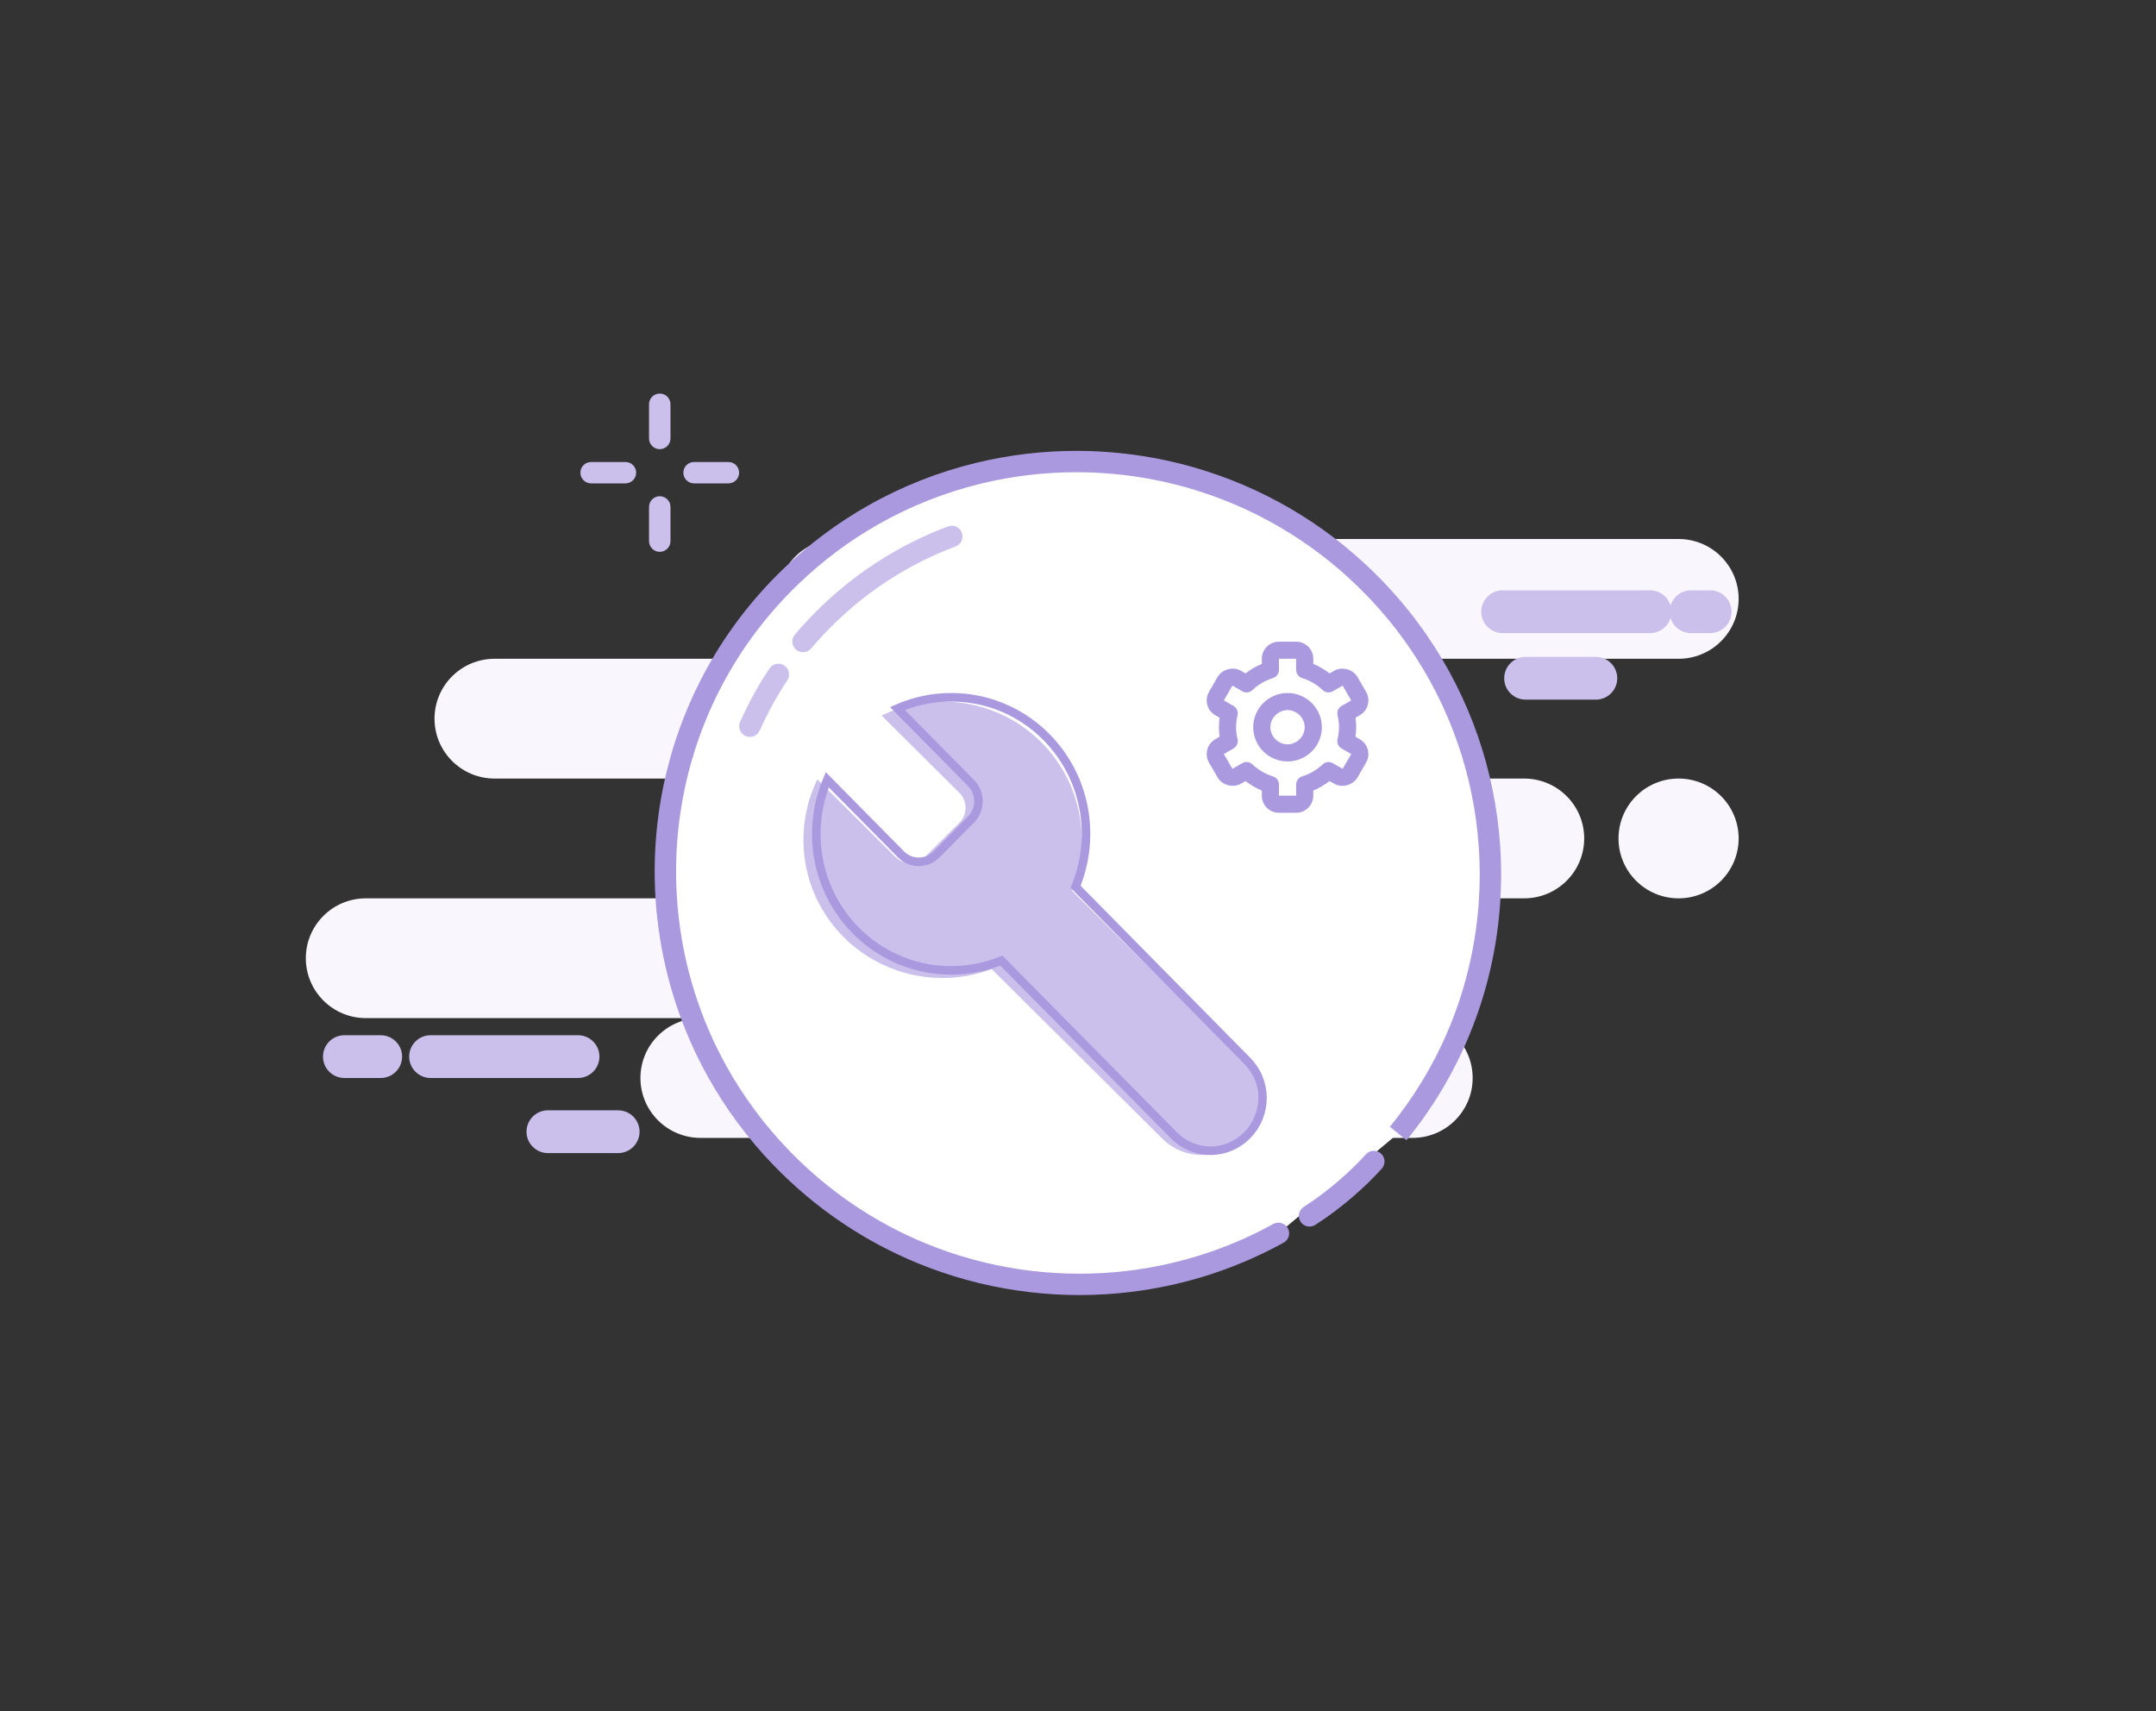 <svg width="252" height="200" viewBox="0 0 252 200" fill="none" xmlns="http://www.w3.org/2000/svg">
<rect x="0" y="0" width="252" height="200" fill="#333333" stroke="none"/>
<path fill-rule="evenodd" clip-rule="evenodd" d="M81.876 133H165.109C168.986 133 172.129 129.866 172.129 126C172.129 122.134 168.986 119 165.109 119C165.109 119 159.093 115.866 159.093 112C159.093 108.134 163.055 105 167.944 105H178.146C182.023 105 185.166 101.866 185.166 98C185.166 94.134 182.023 91 178.146 91H156.084C159.961 91 163.104 87.866 163.104 84C163.104 80.134 159.961 77 156.084 77H196.197C200.074 77 203.217 73.866 203.217 70C203.217 66.134 200.074 63 196.197 63H97.921C94.044 63 90.901 66.134 90.901 70C90.901 73.866 94.044 77 97.921 77H57.808C53.931 77 50.788 80.134 50.788 84C50.788 87.866 53.931 91 57.808 91H82.879C86.755 91 89.898 94.134 89.898 98C89.898 101.866 86.755 105 82.879 105H42.766C38.889 105 35.746 108.134 35.746 112C35.746 115.866 38.889 119 42.766 119H81.876C77.999 119 74.856 122.134 74.856 126C74.856 129.866 77.999 133 81.876 133ZM189.177 98C189.177 101.866 192.32 105 196.197 105C200.074 105 203.217 101.866 203.217 98C203.217 94.134 200.074 91 196.197 91C192.32 91 189.177 94.134 189.177 98Z" fill="#F9F7FD"/>
<path fill-rule="evenodd" clip-rule="evenodd" d="M77.115 46C77.807 46 78.368 46.56 78.368 47.25V51.25C78.368 51.94 77.807 52.5 77.115 52.5C76.422 52.5 75.861 51.94 75.861 51.25V47.25C75.861 46.56 76.422 46 77.115 46Z" fill="#CBC0EC"/>
<path fill-rule="evenodd" clip-rule="evenodd" d="M77.115 58C77.807 58 78.368 58.56 78.368 59.25V63.25C78.368 63.94 77.807 64.5 77.115 64.5C76.422 64.5 75.861 63.94 75.861 63.25V59.25C75.861 58.56 76.422 58 77.115 58Z" fill="#CBC0EC"/>
<path fill-rule="evenodd" clip-rule="evenodd" d="M67.838 55.25C67.838 54.56 68.399 54 69.091 54H73.103C73.795 54 74.356 54.56 74.356 55.25C74.356 55.94 73.795 56.5 73.103 56.5H69.091C68.399 56.5 67.838 55.94 67.838 55.25Z" fill="#CBC0EC"/>
<path fill-rule="evenodd" clip-rule="evenodd" d="M79.871 55.25C79.871 54.56 80.432 54 81.125 54H85.136C85.828 54 86.389 54.56 86.389 55.25C86.389 55.94 85.828 56.5 85.136 56.5H81.125C80.432 56.5 79.871 55.94 79.871 55.25Z" fill="#CBC0EC"/>
<path fill-rule="evenodd" clip-rule="evenodd" d="M116.156 62.7C114.111 63.465 112.114 64.395 110.185 65.489C107.186 67.19 104.352 69.288 101.757 71.787C100.693 72.811 99.696 73.878 98.764 74.982M95.881 78.826C95.14 79.942 94.458 81.087 93.836 82.255C93.376 83.118 92.948 83.993 92.553 84.88" fill="white"/>
<path fill-rule="evenodd" clip-rule="evenodd" d="M153.06 142.119C156.106 140.164 158.815 137.725 160.577 135.756L153.06 142.119ZM163.422 132.485C164.88 130.705 166.19 128.843 167.353 126.916C169.91 122.678 171.753 118.124 172.879 113.43C174.018 108.682 174.424 103.789 174.094 98.933C173.806 94.695 172.958 90.484 171.548 86.42C170.148 82.388 168.196 78.5 165.688 74.873C164.193 72.713 162.502 70.644 160.613 68.694C157.839 65.829 154.797 63.381 151.565 61.349C148.091 59.167 144.399 57.465 140.584 56.247C135.806 54.722 130.837 53.954 125.867 53.948C122 53.944 118.132 54.4 114.354 55.32C110.101 56.355 105.961 57.977 102.063 60.187C98.637 62.131 95.398 64.529 92.432 67.385C88.706 70.973 85.688 75.018 83.38 79.347C81.121 83.586 79.543 88.097 78.648 92.718C77.727 97.478 77.532 102.356 78.065 107.174C78.756 113.418 80.671 119.562 83.815 125.218C85.828 128.838 88.344 132.258 91.365 135.377C96.161 140.33 101.76 144.04 107.757 146.5C115.05 149.491 122.931 150.634 130.671 149.914C137.167 149.309 143.563 147.392 149.429 144.155" fill="white"/>
<path d="M152.382 141.07C151.801 141.443 151.633 142.215 152.007 142.795C152.381 143.374 153.156 143.542 153.737 143.169L152.382 141.07ZM161.511 136.587C161.971 136.073 161.926 135.284 161.411 134.825C160.895 134.366 160.103 134.41 159.643 134.925L161.511 136.587ZM167.353 126.916L166.28 126.272L167.353 126.916ZM172.879 113.43L174.097 113.72L172.879 113.43ZM174.094 98.933L175.343 98.848L174.094 98.933ZM171.548 86.42L170.365 86.828L171.548 86.42ZM165.688 74.873L164.657 75.582L165.688 74.873ZM160.613 68.694L159.712 69.561L160.613 68.694ZM151.565 61.349L152.232 60.294L151.565 61.349ZM140.584 56.247L140.202 57.436L140.584 56.247ZM125.867 53.948L125.865 55.197L125.867 53.948ZM114.354 55.32L114.651 56.532L114.354 55.32ZM102.063 60.187L101.444 59.102L102.063 60.187ZM92.432 67.385L93.302 68.283L92.432 67.385ZM83.38 79.347L82.275 78.761L83.38 79.347ZM78.648 92.718L77.419 92.481L78.648 92.718ZM78.065 107.174L76.82 107.311L78.065 107.174ZM83.815 125.218L84.91 124.613L83.815 125.218ZM91.365 135.377L92.265 134.51L91.365 135.377ZM107.757 146.5L107.281 147.654L107.757 146.5ZM130.671 149.914L130.554 148.671L130.671 149.914ZM150.035 145.247C150.64 144.913 150.859 144.154 150.524 143.55C150.19 142.947 149.428 142.729 148.823 143.063L150.035 145.247ZM153.737 143.169C156.886 141.148 159.68 138.634 161.511 136.587L159.643 134.925C157.95 136.816 155.327 139.18 152.382 141.07L153.737 143.169ZM164.392 133.275C165.888 131.448 167.232 129.537 168.425 127.56L166.28 126.272C165.148 128.149 163.872 129.962 162.453 131.696L164.392 133.275ZM168.425 127.56C171.05 123.21 172.941 118.537 174.097 113.72L171.662 113.139C170.565 117.712 168.77 122.146 166.28 126.272L168.425 127.56ZM174.097 113.72C175.265 108.849 175.682 103.83 175.343 98.848L172.845 99.017C173.167 103.749 172.771 108.515 171.662 113.139L174.097 113.72ZM175.343 98.848C175.048 94.501 174.178 90.181 172.731 86.011L170.365 86.828C171.739 90.786 172.565 94.888 172.845 99.017L175.343 98.848ZM172.731 86.011C171.295 81.874 169.291 77.885 166.718 74.165L164.657 75.582C167.1 79.114 169.002 82.901 170.365 86.828L172.731 86.011ZM166.718 74.165C165.185 71.948 163.45 69.827 161.513 67.826L159.712 69.561C161.554 71.462 163.202 73.477 164.657 75.582L166.718 74.165ZM161.513 67.826C158.669 64.89 155.549 62.378 152.232 60.294L150.897 62.406C154.045 64.384 157.009 66.769 159.712 69.561L161.513 67.826ZM152.232 60.294C148.668 58.054 144.88 56.308 140.966 55.058L140.202 57.436C143.918 58.622 147.515 60.279 150.897 62.406L152.232 60.294ZM140.966 55.058C136.064 53.493 130.966 52.706 125.868 52.7L125.865 55.197C130.707 55.202 135.549 55.95 140.202 57.436L140.966 55.058ZM125.868 52.7C121.901 52.696 117.934 53.164 114.057 54.107L114.651 56.532C118.331 55.637 122.098 55.192 125.865 55.197L125.868 52.7ZM114.057 54.107C109.693 55.169 105.445 56.833 101.444 59.102L102.682 61.272C106.478 59.12 110.509 57.541 114.651 56.532L114.057 54.107ZM101.444 59.102C97.928 61.097 94.604 63.558 91.563 66.487L93.302 68.283C96.191 65.5 99.346 63.164 102.682 61.272L101.444 59.102ZM91.563 66.487C87.741 70.167 84.643 74.318 82.275 78.761L84.485 79.933C86.732 75.718 89.671 71.779 93.302 68.283L91.563 66.487ZM82.275 78.761C79.956 83.111 78.337 87.74 77.419 92.481L79.878 92.954C80.749 88.453 82.286 84.06 84.485 79.933L82.275 78.761ZM77.419 92.481C76.474 97.365 76.274 102.369 76.82 107.311L79.309 107.037C78.79 102.344 78.98 97.592 79.878 92.954L77.419 92.481ZM76.82 107.311C77.529 113.716 79.494 120.019 82.721 125.823L84.91 124.613C81.847 119.104 79.982 113.121 79.309 107.037L76.82 107.311ZM82.721 125.823C84.786 129.537 87.367 133.046 90.464 136.244L92.265 134.51C89.321 131.47 86.87 128.138 84.91 124.613L82.721 125.823ZM90.464 136.244C95.383 141.323 101.127 145.13 107.281 147.654L108.233 145.346C102.393 142.95 96.939 139.337 92.265 134.51L90.464 136.244ZM107.281 147.654C114.763 150.724 122.848 151.895 130.787 151.156L130.554 148.671C123.014 149.373 115.337 148.259 108.233 145.346L107.281 147.654ZM130.787 151.156C137.451 150.536 144.015 148.57 150.035 145.247L148.823 143.063C143.112 146.215 136.882 148.082 130.554 148.671L130.787 151.156Z" fill="#AB99E0"/>
<path fill-rule="evenodd" clip-rule="evenodd" d="M92.902 74.179C93.861 73.042 94.888 71.944 95.983 70.889C98.654 68.317 101.573 66.156 104.662 64.404C106.649 63.277 108.706 62.319 110.812 61.531C111.46 61.289 112.183 61.616 112.426 62.263C112.669 62.909 112.341 63.63 111.693 63.872C109.71 64.614 107.773 65.516 105.901 66.577C102.993 68.226 100.243 70.262 97.725 72.688C96.692 73.682 95.724 74.717 94.82 75.788C94.374 76.317 93.584 76.384 93.054 75.94C92.524 75.495 92.456 74.707 92.902 74.179ZM91.67 77.785C92.247 78.166 92.405 78.942 92.023 79.517C91.305 80.6 90.644 81.71 90.04 82.843C89.594 83.68 89.179 84.529 88.795 85.389C88.514 86.02 87.773 86.304 87.141 86.023C86.508 85.743 86.223 85.004 86.504 84.373C86.912 83.46 87.352 82.558 87.826 81.669C88.467 80.466 89.169 79.287 89.933 78.138C90.315 77.562 91.092 77.404 91.67 77.785Z" fill="#CBC0EC"/>
<path d="M121.669 86.719C116.637 81.717 109.102 80.697 103.044 83.633L112.131 92.666C113.108 93.636 113.108 95.204 112.131 96.174L108.151 100.131C107.175 101.126 105.598 101.126 104.621 100.131L95.534 91.098C92.605 97.145 93.632 104.585 98.663 109.587C100.879 111.782 103.684 113.297 106.742 113.95C109.801 114.603 112.984 114.367 115.911 113.27L135.838 133.077C136.446 133.687 137.169 134.17 137.966 134.5C138.763 134.83 139.618 135 140.481 135C141.345 135 142.2 134.83 142.997 134.5C143.794 134.17 144.517 133.687 145.125 133.077C145.738 132.473 146.225 131.754 146.557 130.962C146.889 130.169 147.059 129.32 147.059 128.461C147.059 127.603 146.889 126.753 146.557 125.961C146.225 125.169 145.738 124.45 145.125 123.845L125.299 104.112C127.602 98.29 126.4 91.422 121.669 86.719Z" fill="#CBC0EC"/>
<path d="M96.695 91.141L105.267 99.822C106.44 101.038 108.34 101.038 109.513 99.822L113.491 95.793C114.66 94.61 114.66 92.699 113.491 91.516L104.902 82.817C110.657 80.29 117.615 81.397 122.317 86.159C126.904 90.804 128.072 97.591 125.837 103.349L125.72 103.65L125.947 103.881L145.773 123.986L145.775 123.988C146.341 124.557 146.791 125.234 147.098 125.981C147.405 126.727 147.563 127.529 147.563 128.338C147.563 129.147 147.405 129.948 147.098 130.695C146.791 131.442 146.341 132.119 145.775 132.688L145.772 132.691C145.21 133.265 144.542 133.72 143.806 134.03C143.071 134.34 142.282 134.5 141.485 134.5C140.689 134.5 139.9 134.34 139.165 134.03C138.429 133.72 137.761 133.265 137.199 132.691L137.198 132.69L117.271 112.508L117.042 112.276L116.737 112.393C113.9 113.476 110.816 113.709 107.853 113.064C104.889 112.42 102.171 110.924 100.023 108.756C95.323 103.996 94.225 96.995 96.695 91.141Z" stroke="#AB99E0"/>
<path fill-rule="evenodd" clip-rule="evenodd" d="M173.133 71.5C173.133 70.119 174.255 69 175.64 69H192.864C193.991 69 194.945 69.742 195.26 70.762C195.576 69.742 196.529 69 197.656 69H199.884C201.268 69 202.391 70.119 202.391 71.5C202.391 72.881 201.268 74 199.884 74H197.656C196.529 74 195.576 73.258 195.26 72.238C194.945 73.258 193.991 74 192.864 74H175.64C174.255 74 173.133 72.881 173.133 71.5ZM175.816 79.277C175.816 77.897 176.939 76.777 178.323 76.777H186.522C187.907 76.777 189.029 77.897 189.029 79.277C189.029 80.658 187.907 81.777 186.522 81.777H178.323C176.939 81.777 175.816 80.658 175.816 79.277Z" fill="#CBC0EC"/>
<path fill-rule="evenodd" clip-rule="evenodd" d="M37.752 123.5C37.752 122.119 38.874 121 40.259 121H44.492C45.877 121 46.999 122.119 46.999 123.5C46.999 124.881 45.877 126 44.492 126H40.259C38.874 126 37.752 124.881 37.752 123.5ZM47.826 123.5C47.826 122.119 48.948 121 50.333 121H67.557C68.942 121 70.064 122.119 70.064 123.5C70.064 124.881 68.942 126 67.557 126H50.333C48.948 126 47.826 124.881 47.826 123.5ZM61.54 132.277C61.54 130.897 62.662 129.777 64.047 129.777H72.246C73.63 129.777 74.753 130.897 74.753 132.277C74.753 133.658 73.63 134.777 72.246 134.777H64.047C62.662 134.777 61.54 133.658 61.54 132.277Z" fill="#CBC0EC"/>
<path d="M150.492 89C152.704 89 154.503 87.206 154.503 85C154.503 82.794 152.704 81 150.492 81C148.28 81 146.48 82.794 146.48 85C146.48 87.206 148.28 89 150.492 89ZM150.492 83C151.579 83 152.497 83.916 152.497 85C152.497 86.084 151.579 87 150.492 87C149.405 87 148.486 86.084 148.486 85C148.486 83.916 149.405 83 150.492 83Z" fill="#AB99E0"/>
<path d="M141.312 89.136L142.314 90.866C142.847 91.783 144.128 92.127 145.052 91.596L145.583 91.29C146.163 91.745 146.802 92.119 147.484 92.402V93C147.484 94.103 148.383 95 149.49 95H151.495C152.601 95 153.501 94.103 153.501 93V92.402C154.182 92.119 154.822 91.745 155.402 91.291L155.933 91.597C156.858 92.127 158.137 91.785 158.671 90.866L159.673 89.137C159.939 88.678 160.011 88.132 159.874 87.62C159.736 87.108 159.4 86.671 158.94 86.405L158.434 86.113C158.541 85.376 158.541 84.626 158.434 83.889L158.94 83.597C159.4 83.331 159.736 82.894 159.873 82.382C160.011 81.87 159.939 81.324 159.673 80.865L158.671 79.136C158.139 78.216 156.858 77.871 155.933 78.404L155.402 78.71C154.822 78.255 154.182 77.881 153.501 77.598V77C153.501 75.897 152.601 75 151.495 75H149.49C148.383 75 147.484 75.897 147.484 77V77.598C146.803 77.881 146.163 78.255 145.583 78.709L145.052 78.403C144.125 77.872 142.846 78.216 142.313 79.135L141.312 80.864C141.046 81.323 140.974 81.869 141.111 82.381C141.249 82.894 141.584 83.33 142.045 83.596L142.551 83.888C142.443 84.625 142.443 85.374 142.551 86.111L142.045 86.403C141.584 86.669 141.249 87.106 141.111 87.618C140.974 88.131 141.046 88.677 141.312 89.136ZM144.647 86.378C144.534 85.927 144.476 85.465 144.475 85C144.475 84.538 144.534 84.074 144.646 83.622C144.699 83.411 144.681 83.189 144.596 82.989C144.511 82.789 144.363 82.623 144.175 82.514L143.048 81.864L144.049 80.135L145.197 80.797C145.385 80.905 145.602 80.95 145.817 80.924C146.032 80.898 146.232 80.804 146.389 80.655C147.067 80.012 147.885 79.533 148.78 79.256C148.985 79.194 149.165 79.067 149.293 78.895C149.42 78.723 149.489 78.514 149.49 78.3V77H151.495V78.3C151.495 78.514 151.564 78.723 151.692 78.895C151.82 79.067 152 79.194 152.205 79.256C153.099 79.533 153.917 80.012 154.596 80.655C154.752 80.804 154.953 80.898 155.168 80.924C155.383 80.949 155.6 80.905 155.787 80.797L156.934 80.136L157.937 81.865L156.81 82.514C156.622 82.623 156.474 82.79 156.389 82.989C156.304 83.189 156.286 83.411 156.339 83.622C156.451 84.074 156.509 84.538 156.509 85C156.509 85.461 156.451 85.925 156.338 86.378C156.285 86.589 156.303 86.811 156.388 87.011C156.473 87.211 156.621 87.377 156.81 87.486L157.936 88.135L156.935 89.864L155.787 89.203C155.6 89.095 155.383 89.05 155.168 89.076C154.953 89.101 154.752 89.196 154.596 89.345C153.917 89.988 153.099 90.467 152.205 90.744C152 90.806 151.82 90.933 151.692 91.105C151.564 91.277 151.495 91.486 151.495 91.7L151.497 93H149.49V91.7C149.489 91.486 149.42 91.277 149.293 91.105C149.165 90.933 148.985 90.806 148.78 90.744C147.886 90.467 147.068 89.988 146.389 89.345C146.233 89.195 146.032 89.101 145.817 89.075C145.602 89.05 145.384 89.095 145.197 89.204L144.05 89.866L143.047 88.137L144.175 87.486C144.363 87.377 144.511 87.211 144.597 87.011C144.682 86.811 144.7 86.589 144.647 86.378Z" fill="#AB99E0"/>
</svg>
